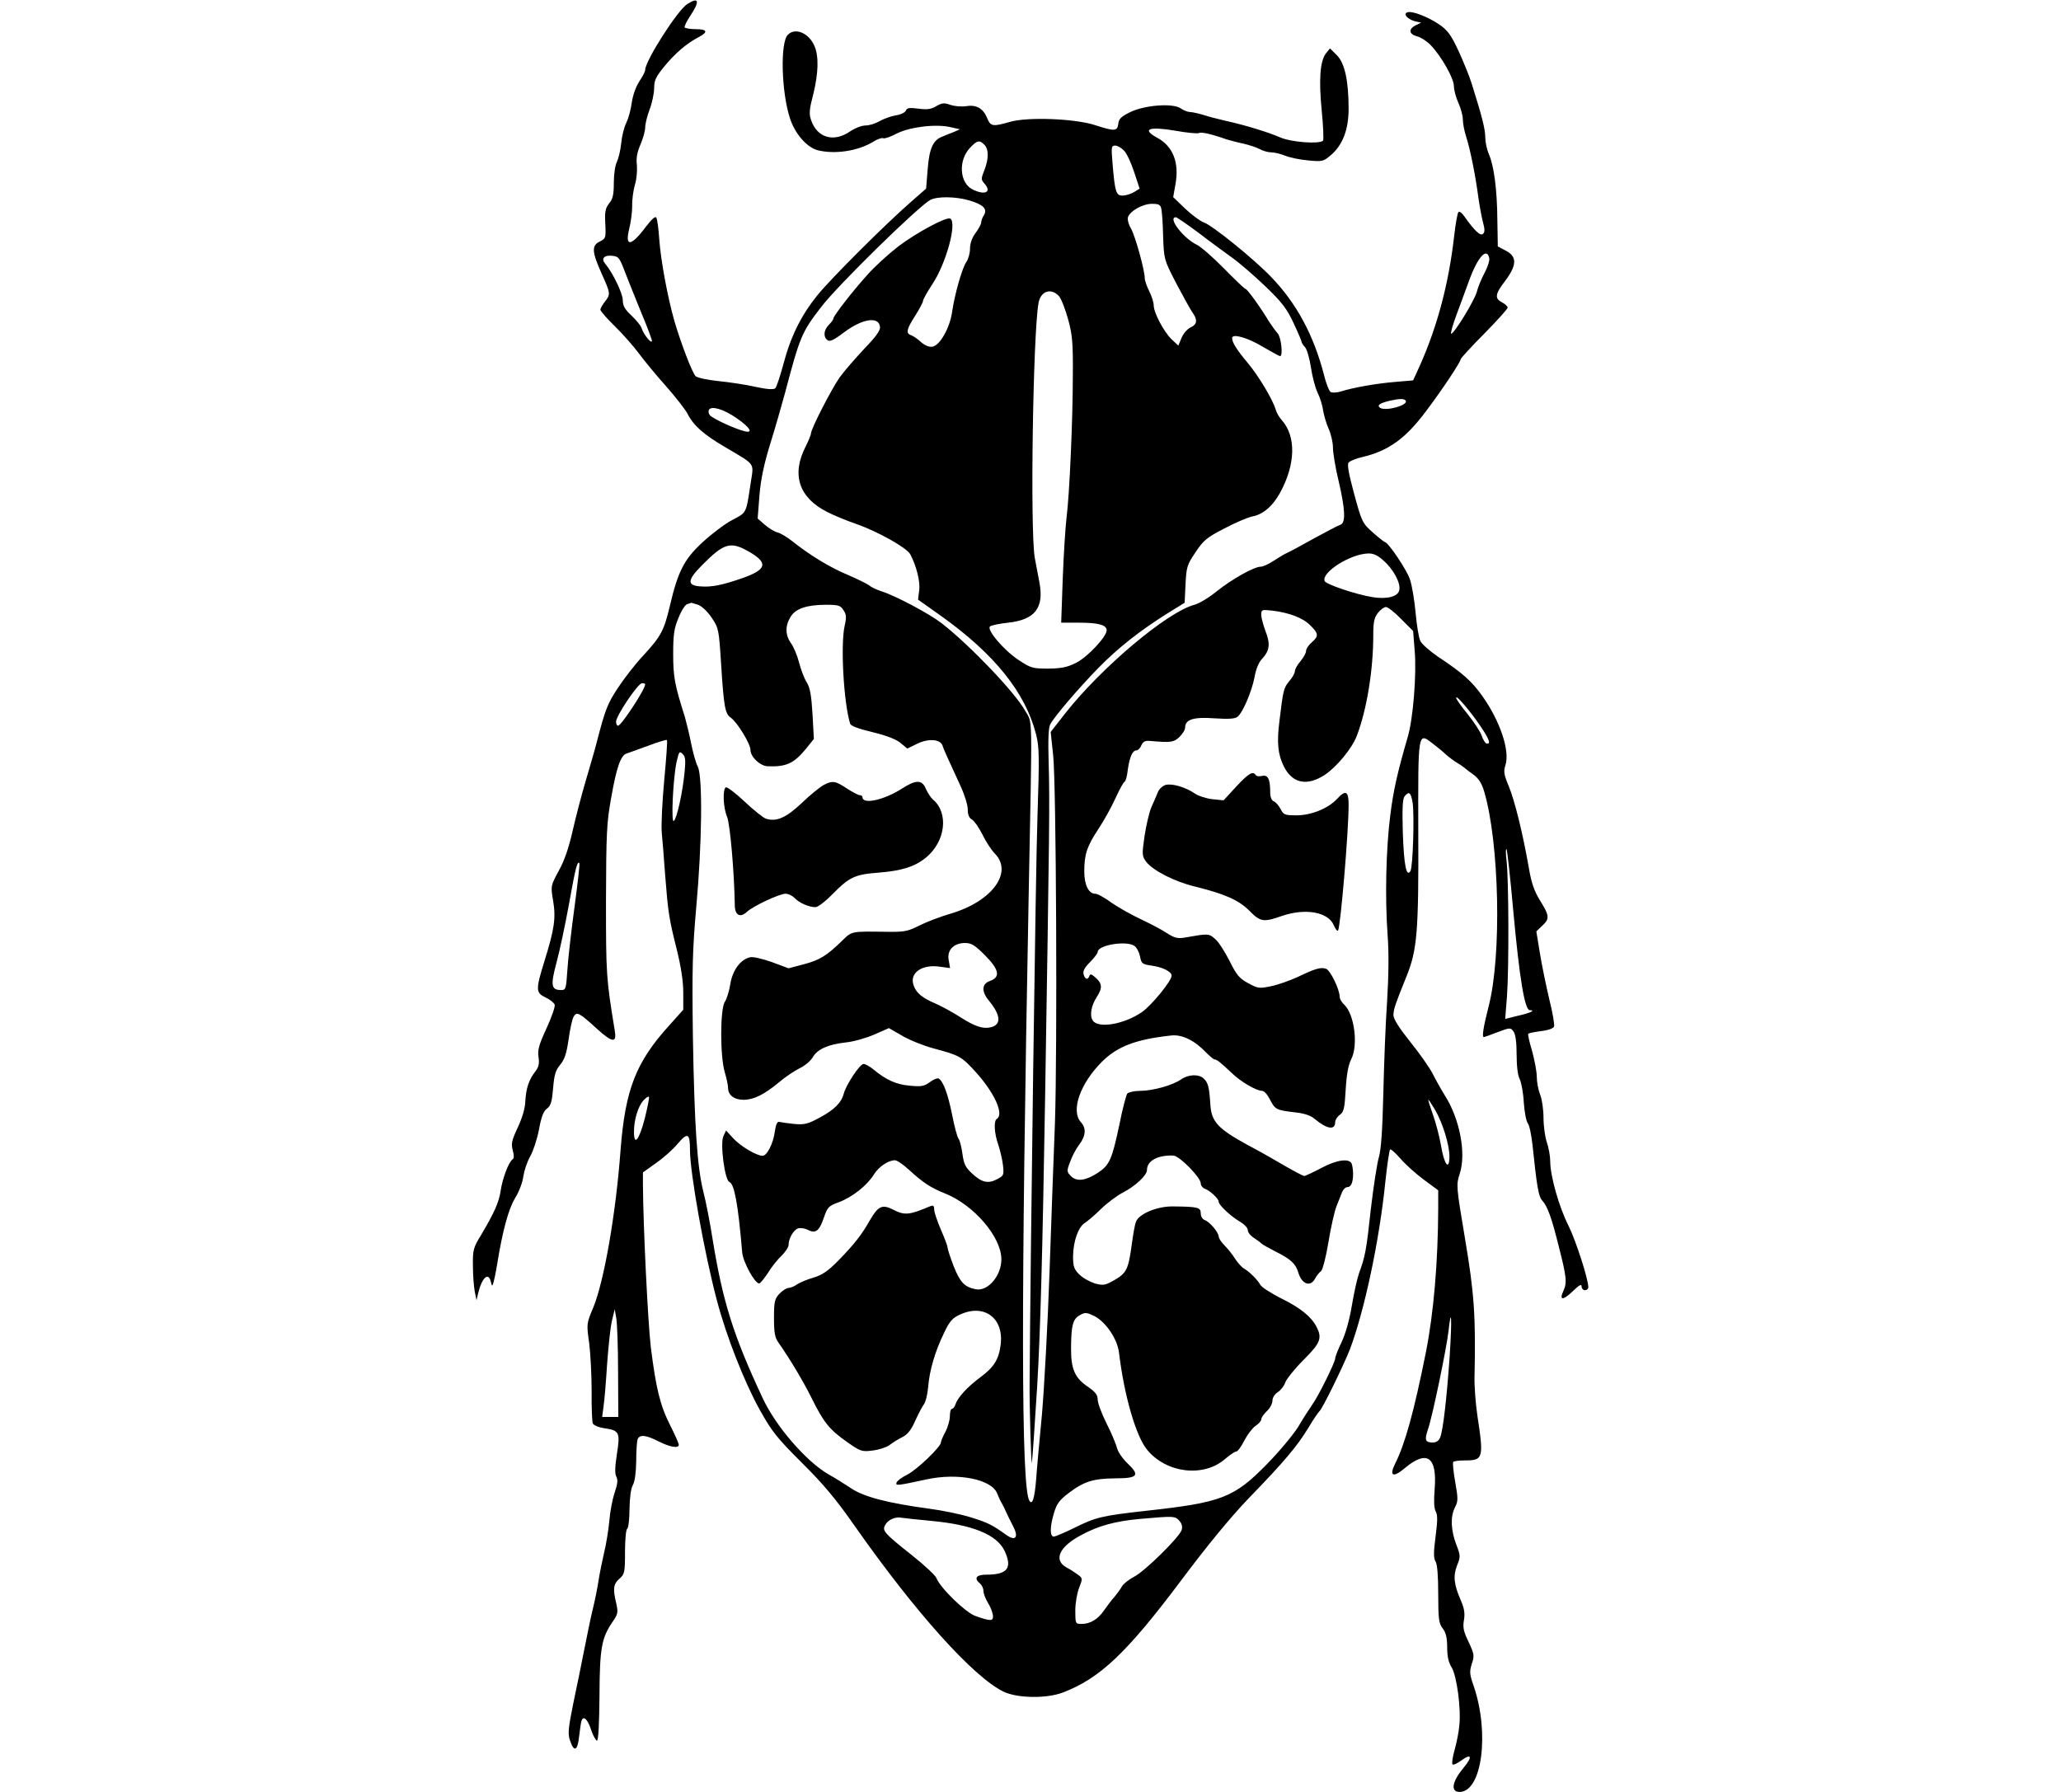 <?xml version="1.0" standalone="no"?>
<!DOCTYPE svg PUBLIC "-//W3C//DTD SVG 20010904//EN"
 "http://www.w3.org/TR/2001/REC-SVG-20010904/DTD/svg10.dtd">
<svg version="1.0" xmlns="http://www.w3.org/2000/svg" style="fill: red; stroke: blue; stroke-width: 2"
 width="920pt" height="800pt" viewBox="0 0 920 800"
 preserveAspectRatio="xMidYMid meet">

<g transform="translate(0,800) scale(0.1,-0.1)"
fill="#000000" stroke="none">
<path d="M3068 7982 c-44 -28 -188 -254 -188 -294 0 -8 -12 -30 -26 -51 -15
-23 -29 -61 -34 -96 -4 -32 -16 -73 -25 -91 -9 -18 -19 -58 -22 -89 -3 -31
-12 -68 -19 -83 -8 -15 -14 -57 -14 -93 0 -53 -4 -73 -21 -93 -17 -22 -20 -38
-17 -92 3 -62 2 -65 -24 -78 -38 -18 -36 -46 7 -142 41 -91 41 -94 15 -127
-11 -14 -20 -30 -20 -36 0 -5 29 -39 65 -74 36 -35 84 -90 107 -121 23 -31 77
-97 121 -146 43 -49 87 -105 97 -125 26 -51 72 -92 170 -149 135 -80 125 -66
111 -158 -21 -139 -17 -131 -83 -166 -33 -17 -93 -63 -133 -100 -82 -76 -109
-130 -145 -284 -26 -109 -39 -134 -117 -219 -36 -38 -87 -104 -114 -145 -47
-71 -57 -97 -93 -235 -8 -33 -31 -112 -50 -176 -19 -64 -46 -167 -60 -229 -17
-75 -37 -134 -62 -178 -36 -67 -36 -67 -25 -133 13 -78 6 -126 -39 -271 -39
-126 -39 -140 5 -161 20 -9 38 -24 41 -32 3 -8 -13 -55 -36 -105 -35 -75 -41
-99 -36 -130 4 -29 1 -43 -14 -63 -29 -37 -42 -76 -45 -133 -1 -33 -14 -75
-34 -118 -27 -58 -30 -72 -22 -102 6 -22 6 -36 -1 -40 -17 -11 -45 -85 -53
-139 -7 -52 -30 -102 -89 -201 -33 -54 -36 -65 -35 -134 0 -41 4 -93 8 -115
l8 -40 7 30 c17 71 46 98 57 53 5 -22 6 -22 12 -3 3 11 11 47 16 80 25 154 51
247 80 296 18 28 34 71 37 97 4 26 17 66 31 90 13 23 31 77 39 120 10 55 20
82 36 93 17 13 22 31 27 91 5 60 11 80 32 105 19 23 28 50 37 112 6 45 16 90
22 101 14 26 25 20 108 -56 67 -60 86 -61 76 -4 -38 233 -39 247 -39 580 1
300 3 348 23 457 24 138 43 191 69 199 10 3 53 19 97 35 43 16 81 28 83 25 3
-3 -3 -83 -12 -179 -9 -97 -14 -201 -11 -234 3 -32 10 -116 15 -188 13 -167
17 -195 52 -334 19 -77 29 -142 29 -192 l0 -77 -61 -68 c-151 -166 -198 -288
-219 -559 -21 -286 -74 -587 -122 -703 -30 -71 -30 -73 -18 -158 6 -48 11
-144 11 -215 -1 -70 2 -135 5 -143 3 -9 25 -18 50 -22 69 -10 73 -18 58 -114
-9 -58 -10 -88 -3 -102 8 -14 6 -33 -7 -71 -10 -29 -21 -86 -24 -127 -4 -41
-14 -104 -23 -140 -8 -36 -20 -92 -25 -125 -5 -33 -16 -89 -25 -125 -9 -36
-25 -114 -37 -175 -12 -60 -34 -171 -50 -245 -23 -113 -26 -141 -16 -169 18
-55 34 -49 41 16 4 32 8 64 11 71 8 25 28 6 43 -42 9 -26 21 -47 26 -47 6 1
10 75 11 199 1 214 9 260 59 332 23 34 25 41 16 81 -16 67 -13 87 14 111 23
20 25 28 25 119 0 54 4 101 10 104 5 3 10 43 10 88 1 52 6 91 15 107 9 16 14
55 15 107 0 45 3 88 6 97 9 23 37 20 94 -9 51 -26 90 -32 90 -15 0 6 -17 45
-39 88 -45 89 -63 166 -86 349 -13 113 -34 540 -35 724 l0 55 59 42 c33 23 77
62 97 87 44 51 54 46 54 -29 0 -102 64 -460 120 -671 42 -160 122 -364 192
-490 54 -97 77 -125 187 -235 96 -95 153 -163 238 -285 269 -383 526 -670 662
-737 62 -30 192 -32 266 -4 166 64 284 176 528 501 115 154 223 285 301 366
161 166 215 231 266 314 23 39 46 72 50 75 12 8 110 209 137 279 64 172 130
479 157 745 8 76 18 141 21 144 3 4 24 -15 46 -40 22 -26 69 -68 104 -94 l65
-48 0 -80 c-1 -241 -20 -466 -55 -643 -53 -265 -93 -409 -137 -497 -28 -55
-10 -65 42 -21 100 84 146 52 134 -94 -4 -51 -3 -85 5 -99 9 -16 8 -44 -1
-113 -9 -70 -9 -95 0 -110 8 -12 12 -65 12 -146 0 -112 3 -131 20 -153 14 -18
20 -41 20 -84 0 -41 6 -68 20 -90 23 -38 43 -186 34 -261 -2 -27 -12 -76 -21
-108 -9 -31 -13 -60 -9 -64 3 -4 20 4 37 16 49 36 54 19 10 -34 -50 -60 -56
-105 -16 -105 101 0 135 264 63 474 -18 51 -19 63 -8 98 12 36 11 43 -14 97
-23 47 -27 66 -21 99 5 31 1 52 -14 87 -31 71 -35 109 -17 156 16 39 16 44 -4
95 -24 65 -26 124 -5 165 14 26 14 39 1 112 -8 45 -12 85 -9 90 2 4 25 7 51 7
83 0 86 9 57 199 -8 54 -14 132 -13 173 6 270 -1 373 -42 616 -40 238 -40 242
-24 292 30 91 0 247 -68 352 -16 26 -40 69 -53 95 -14 27 -58 90 -100 142 -51
64 -75 102 -75 120 1 27 9 50 58 171 48 118 55 199 53 646 -1 453 -2 446 65
394 21 -16 48 -38 59 -49 11 -10 34 -27 50 -37 17 -10 32 -21 35 -24 3 -3 20
-16 37 -28 23 -17 37 -38 48 -75 68 -229 79 -734 20 -960 -23 -91 -31 -137
-21 -137 2 0 30 10 61 22 56 21 58 21 71 3 9 -12 14 -47 14 -102 0 -51 5 -95
14 -111 7 -15 16 -62 18 -104 3 -43 11 -84 18 -93 7 -8 16 -52 21 -97 19 -184
27 -229 42 -246 25 -27 43 -77 76 -210 34 -133 37 -159 19 -197 -19 -41 0 -41
42 0 29 28 40 34 40 22 0 -9 7 -17 15 -17 8 0 15 6 15 13 0 37 -55 207 -88
274 -43 85 -82 223 -82 289 0 23 -7 61 -15 84 -8 23 -15 73 -15 110 0 37 -7
84 -15 103 -8 20 -15 56 -15 79 0 24 -10 76 -21 116 -12 40 -20 75 -17 77 3 3
29 8 58 12 30 3 54 12 57 20 3 7 -6 62 -21 121 -14 59 -33 151 -42 206 l-16
98 26 25 c34 31 33 44 -9 112 -26 42 -39 79 -50 144 -28 160 -64 304 -90 367
-22 52 -24 67 -15 94 21 64 -24 198 -104 310 -47 66 -89 103 -198 175 -36 25
-72 56 -78 70 -7 14 -16 71 -21 126 -5 55 -16 121 -25 148 -14 43 -97 166
-112 167 -4 1 -28 20 -54 43 -46 41 -49 46 -83 171 -25 93 -32 132 -25 141 6
7 34 19 63 25 116 28 191 82 283 205 73 97 154 219 154 231 0 4 47 56 105 114
58 59 105 111 105 117 0 5 -11 16 -25 23 -34 18 -32 37 16 99 51 69 51 107 -1
133 l-34 18 -2 117 c-1 137 -15 243 -38 295 -9 21 -16 54 -16 75 0 36 -14 92
-60 238 -10 33 -37 99 -59 147 -33 71 -48 92 -85 118 -53 36 -124 63 -144 55
-20 -7 1 -31 35 -40 l27 -6 -25 -12 c-33 -17 -30 -39 6 -49 17 -4 45 -22 62
-40 47 -49 103 -148 103 -182 0 -17 9 -51 20 -75 11 -24 20 -58 20 -75 0 -18
7 -52 15 -77 17 -51 42 -176 54 -269 5 -36 14 -85 20 -109 9 -33 10 -46 1 -55
-12 -11 -39 15 -84 79 -10 15 -22 23 -26 18 -4 -4 -13 -53 -19 -108 -24 -210
-74 -399 -152 -575 l-31 -68 -81 -7 c-84 -7 -187 -25 -243 -43 -17 -5 -37 -6
-44 -2 -7 4 -21 39 -30 77 -46 177 -122 319 -237 438 -77 80 -261 229 -299
242 -17 6 -54 34 -84 62 l-53 51 10 57 c18 97 -11 170 -81 208 -72 39 -38 52
84 31 50 -9 96 -13 102 -10 10 6 55 -4 123 -28 17 -5 50 -14 75 -19 25 -6 57
-16 72 -24 14 -8 38 -15 52 -15 15 0 43 -7 63 -15 19 -8 66 -18 102 -21 63 -6
68 -5 100 22 54 45 81 115 81 208 0 125 -17 205 -53 240 l-30 30 -18 -22 c-26
-33 -33 -115 -19 -256 7 -70 9 -130 6 -134 -17 -16 -143 -7 -192 15 -53 23
-157 55 -244 74 -30 7 -74 18 -98 26 -23 7 -51 13 -60 13 -10 0 -28 7 -41 16
-35 25 -163 15 -227 -17 -39 -19 -50 -30 -52 -51 -4 -34 -16 -35 -102 -7 -91
30 -303 38 -382 15 -77 -22 -86 -21 -102 18 -18 43 -48 60 -95 52 -20 -3 -51
0 -69 6 -27 10 -37 9 -63 -6 -23 -14 -41 -16 -79 -11 -40 5 -51 4 -56 -8 -3
-9 -24 -19 -46 -22 -23 -4 -55 -16 -72 -26 -17 -10 -45 -19 -62 -19 -18 0 -48
-12 -70 -27 -73 -50 -148 -28 -174 53 -9 26 -7 48 10 112 23 94 26 169 6 216
-24 58 -86 85 -119 51 -35 -34 -29 -256 9 -372 22 -69 74 -129 122 -143 75
-20 182 -5 251 38 19 12 39 18 44 15 5 -3 32 6 60 21 60 30 177 44 242 28 l40
-9 -27 -12 c-16 -6 -39 -15 -52 -21 -41 -15 -58 -53 -65 -146 l-7 -86 -64 -56
c-114 -99 -361 -345 -423 -422 -72 -90 -118 -183 -151 -309 -14 -52 -30 -99
-35 -104 -7 -7 -37 -5 -88 6 -43 10 -118 21 -167 26 -50 5 -94 15 -101 22 -16
17 -65 146 -94 244 -31 108 -61 271 -68 365 -3 47 -9 91 -13 98 -4 9 -19 -4
-46 -39 -67 -90 -96 -93 -75 -9 7 28 13 73 13 100 -1 28 5 70 12 95 8 24 11
64 9 88 -4 32 1 57 16 92 11 26 21 60 21 76 0 16 9 52 20 81 11 29 20 72 20
95 0 34 8 51 45 96 48 59 101 104 153 131 44 23 40 36 -12 36 -25 0 -47 4 -50
8 -2 4 9 27 25 51 44 66 39 87 -13 53z m1326 -628 c20 -20 20 -63 0 -114 -15
-38 -15 -42 0 -59 35 -39 3 -55 -54 -26 -57 30 -63 129 -10 185 32 34 42 36
64 14z m624 -27 c12 -12 32 -56 45 -96 l24 -73 -22 -14 c-13 -8 -35 -16 -51
-17 -32 -2 -37 13 -48 146 -6 71 -5 77 12 77 10 0 28 -10 40 -23z m-691 -222
c62 -18 82 -38 65 -66 -7 -10 -12 -25 -12 -32 0 -7 -11 -28 -25 -47 -16 -21
-25 -47 -25 -70 0 -19 -7 -46 -16 -59 -19 -27 -52 -142 -64 -224 -10 -71 -55
-151 -89 -155 -14 -2 -33 6 -50 21 -14 13 -34 27 -43 30 -26 9 -22 26 17 87
19 30 35 60 35 66 0 7 19 40 41 74 62 92 112 275 81 294 -16 10 -150 -62 -232
-124 -44 -34 -108 -92 -140 -129 -66 -73 -150 -182 -150 -193 0 -5 -9 -17 -20
-28 -23 -23 -26 -53 -7 -68 10 -9 28 -1 73 33 82 62 156 74 162 27 3 -16 -16
-43 -70 -99 -40 -43 -90 -100 -110 -128 -36 -51 -128 -230 -128 -250 0 -7 -11
-33 -24 -59 -64 -125 -30 -228 97 -292 27 -14 85 -38 131 -54 97 -34 222 -105
239 -134 27 -51 46 -123 40 -162 l-5 -41 103 -73 c238 -170 376 -341 424 -529
14 -56 15 -96 6 -370 -8 -225 -31 -1938 -35 -2526 -1 -105 7 -368 10 -355 2 8
13 164 24 345 14 233 24 608 35 1275 20 1234 21 1328 16 1505 -3 101 -1 157 7
171 19 36 129 164 215 252 87 89 186 167 309 244 l76 47 4 83 c4 78 7 87 45
143 35 53 51 66 129 106 49 26 104 49 123 53 49 9 92 46 125 106 70 128 72
253 7 325 -10 11 -22 31 -26 45 -13 45 -75 149 -124 208 -51 61 -71 93 -71
113 0 21 70 2 140 -41 38 -22 71 -40 74 -40 14 0 5 85 -11 102 -10 11 -26 34
-38 52 -39 65 -98 146 -105 146 -4 0 -47 41 -96 91 -49 50 -103 97 -121 106
-60 28 -133 123 -94 123 4 0 48 -30 98 -67 49 -38 118 -88 151 -112 34 -24
102 -83 151 -130 73 -70 96 -100 125 -163 20 -42 36 -80 36 -84 0 -4 7 -15 16
-25 8 -9 20 -50 26 -91 6 -40 19 -89 29 -110 10 -20 22 -56 25 -80 4 -23 15
-61 25 -83 10 -22 19 -59 19 -83 0 -23 11 -90 25 -148 30 -128 33 -189 8 -197
-10 -3 -63 -31 -118 -61 -55 -31 -109 -60 -121 -65 -11 -5 -38 -21 -59 -35
-21 -14 -47 -26 -57 -26 -30 0 -128 -55 -197 -110 -33 -27 -77 -54 -99 -60
-122 -32 -417 -281 -578 -486 l-64 -82 11 -103 c14 -128 19 -1317 8 -1644 -5
-126 -16 -423 -24 -660 -8 -236 -24 -524 -34 -640 -11 -115 -23 -246 -26 -291
-7 -85 -17 -115 -30 -94 -37 59 -38 884 -3 2715 16 829 18 751 -16 812 -45 81
-245 291 -372 390 -57 44 -206 123 -269 143 -22 7 -47 19 -56 27 -9 7 -52 28
-96 47 -77 32 -168 87 -248 151 -22 17 -51 35 -65 38 -14 4 -39 19 -57 35
l-31 27 8 103 c6 72 20 139 48 230 22 70 51 172 66 227 67 254 75 272 162 385
77 100 430 445 486 477 31 17 114 16 175 -2z m857 -37 c3 -13 7 -69 8 -125 4
-101 4 -102 57 -205 30 -57 62 -115 72 -130 26 -36 24 -56 -7 -70 -14 -7 -32
-27 -40 -47 l-14 -34 -30 28 c-35 34 -80 119 -80 152 0 13 -9 41 -20 63 -11
22 -20 48 -20 58 0 35 -42 187 -61 221 -11 18 -17 41 -14 51 9 28 66 60 107
60 31 0 38 -4 42 -22z m1464 -222 c2 -9 -7 -38 -21 -64 -14 -26 -30 -65 -35
-86 -11 -39 -101 -186 -114 -186 -4 0 6 37 23 83 17 45 42 114 56 152 39 108
81 154 91 101z m-3856 -66 c16 -41 49 -123 73 -182 25 -59 45 -113 45 -120 -1
-16 -38 30 -46 57 -3 11 -24 36 -45 56 -30 28 -39 44 -39 69 0 30 -45 123 -78
162 -20 23 -6 40 31 36 29 -3 33 -9 59 -78z m1935 -102 c11 -13 29 -60 41
-104 19 -68 22 -108 21 -245 0 -204 -15 -539 -28 -639 -5 -41 -13 -164 -17
-272 l-7 -198 82 0 c84 0 121 -10 121 -34 0 -28 -83 -117 -134 -144 -42 -21
-65 -26 -126 -27 -71 0 -78 2 -134 39 -66 44 -142 134 -127 149 5 5 42 13 81
17 120 13 161 66 140 179 -6 31 -15 81 -21 111 -21 121 -8 1002 17 1138 10 53
56 68 91 30z m1548 -467 c12 -20 -88 -48 -114 -32 -16 11 -3 21 43 32 45 10
64 10 71 0z m-2988 -77 c61 -42 78 -70 36 -59 -42 10 -141 56 -154 71 -6 7 -8
18 -4 25 12 18 65 2 122 -37z m60 -599 c83 -49 75 -78 -33 -116 -89 -31 -138
-41 -186 -37 -62 4 -61 27 5 94 100 101 128 109 214 59z m2828 -37 c45 -39 79
-102 71 -134 -7 -28 -55 -40 -119 -30 -74 12 -208 57 -214 72 -15 39 115 121
194 123 23 1 43 -8 68 -31z m-3059 -198 c17 -6 43 -31 61 -58 31 -46 32 -51
42 -207 12 -192 18 -222 43 -239 29 -20 88 -117 88 -144 0 -31 43 -72 77 -73
82 -3 116 12 169 76 l37 46 -6 110 c-5 84 -11 119 -26 143 -11 17 -26 57 -34
88 -8 31 -24 70 -36 86 -26 37 -27 77 -2 118 22 37 73 54 159 54 54 0 64 -3
77 -24 13 -19 14 -32 6 -67 -20 -83 -5 -348 24 -440 3 -10 38 -23 101 -38 62
-15 105 -32 124 -48 l30 -25 45 22 c50 24 102 20 112 -8 5 -17 19 -47 82 -184
17 -37 31 -83 31 -102 0 -24 6 -38 19 -45 10 -6 31 -36 46 -66 15 -31 40 -70
56 -86 83 -85 -14 -215 -201 -269 -41 -12 -102 -35 -134 -51 -53 -27 -68 -30
-145 -29 -164 2 -157 4 -203 -41 -69 -67 -99 -85 -170 -104 l-68 -18 -75 28
c-43 15 -85 25 -98 21 -42 -10 -77 -58 -87 -119 -5 -32 -16 -67 -24 -79 -22
-31 -22 -244 -1 -314 8 -27 15 -59 15 -71 0 -32 27 -53 69 -53 45 0 92 23 157
77 27 23 68 51 92 63 24 11 51 34 60 50 21 36 68 57 147 66 33 3 90 19 127 35
l66 29 59 -34 c32 -19 94 -44 138 -56 120 -32 127 -36 194 -110 82 -92 123
-185 91 -205 -15 -9 -12 -64 6 -115 8 -24 18 -66 21 -91 5 -45 4 -48 -27 -64
-40 -21 -69 -14 -113 28 -28 26 -35 42 -41 87 -4 30 -12 60 -17 66 -6 7 -19
56 -29 108 -19 93 -39 148 -60 161 -5 3 -23 -4 -39 -16 -26 -19 -39 -21 -90
-16 -60 5 -105 25 -164 74 -16 13 -35 23 -42 23 -17 0 -78 -93 -88 -131 -11
-42 -42 -73 -107 -108 -53 -29 -69 -33 -114 -29 -28 3 -58 7 -66 9 -10 3 -16
-8 -21 -41 -7 -55 -35 -110 -55 -110 -27 0 -99 43 -131 78 l-32 35 -12 -26
c-15 -33 6 -196 27 -204 22 -8 39 -100 57 -314 4 -44 56 -139 76 -139 4 0 22
21 39 47 16 27 44 61 61 77 17 17 31 38 31 47 0 30 22 68 43 75 11 3 30 0 44
-7 34 -18 51 -4 71 56 16 46 21 51 67 68 59 22 125 74 155 122 22 36 65 65 95
65 9 0 37 -19 63 -43 61 -56 95 -79 160 -105 130 -52 252 -195 252 -294 0 -74
-60 -144 -114 -134 -51 10 -70 31 -99 103 -15 39 -27 76 -27 83 0 6 -13 42
-30 80 -16 38 -30 78 -30 90 0 17 -4 20 -17 15 -95 -40 -115 -42 -167 -15 -48
24 -66 16 -103 -48 -37 -65 -68 -105 -139 -178 -48 -49 -73 -66 -113 -78 -28
-8 -61 -22 -73 -30 -12 -9 -30 -16 -38 -16 -9 0 -27 -12 -41 -26 -21 -23 -24
-35 -24 -108 0 -66 4 -88 20 -110 56 -81 109 -170 147 -246 55 -111 80 -142
158 -197 61 -43 67 -45 114 -39 28 3 62 14 76 24 14 11 40 27 58 36 24 12 40
33 58 74 14 31 31 63 38 72 7 8 16 42 19 76 6 76 31 161 71 243 25 53 38 67
71 82 108 50 196 -15 182 -133 -8 -67 -30 -102 -91 -147 -58 -43 -101 -90
-111 -121 -3 -11 -11 -20 -16 -20 -5 0 -9 -15 -9 -33 0 -18 -9 -49 -20 -70
-11 -20 -20 -41 -20 -47 0 -19 -105 -120 -149 -143 -25 -12 -47 -29 -49 -36
-5 -15 3 -14 133 14 140 31 291 1 316 -62 6 -15 15 -35 20 -43 5 -8 14 -26 20
-40 6 -14 20 -42 31 -63 26 -49 12 -69 -28 -41 -66 47 -84 56 -158 79 -43 14
-130 32 -192 40 -178 24 -288 52 -344 90 -27 18 -73 47 -102 63 -99 57 -236
215 -294 341 -131 280 -178 430 -224 714 -11 71 -29 163 -40 205 -28 112 -40
292 -47 692 -4 307 -2 385 15 580 26 286 29 582 7 627 -9 17 -22 64 -30 105
-8 40 -21 93 -28 118 -45 141 -52 178 -52 280 0 87 4 115 24 162 12 31 30 59
39 61 10 3 17 5 18 6 1 0 14 -4 30 -9z m3139 -64 l53 -53 7 -89 c9 -103 -7
-304 -31 -384 -46 -159 -64 -237 -78 -350 -19 -148 -24 -368 -12 -533 6 -76 5
-180 -2 -295 -7 -97 -14 -284 -17 -414 -4 -166 -10 -251 -20 -285 -8 -26 -24
-131 -36 -233 -20 -185 -25 -209 -53 -286 -8 -23 -22 -86 -31 -140 -10 -61
-27 -124 -45 -163 -17 -35 -30 -69 -30 -76 0 -17 -77 -173 -105 -210 -11 -16
-39 -59 -60 -95 -22 -35 -84 -110 -140 -167 -147 -150 -202 -171 -540 -208
-197 -22 -225 -29 -319 -76 -43 -21 -85 -39 -92 -39 -18 0 -18 43 1 106 12 40
24 57 65 88 68 52 110 65 208 66 102 0 112 13 54 68 -22 21 -42 51 -46 68 -4
16 -24 65 -46 108 -22 44 -40 92 -40 107 0 21 -10 34 -41 56 -62 41 -79 81
-78 178 1 101 8 126 40 144 23 13 30 12 65 -5 51 -27 101 -101 109 -162 23
-193 76 -375 126 -435 86 -104 251 -124 347 -41 22 19 45 34 51 34 6 0 22 22
35 48 14 27 36 56 50 66 14 9 26 22 26 29 0 8 11 24 25 37 14 13 25 34 25 47
0 13 10 29 24 38 14 9 29 29 34 45 6 15 42 60 81 99 76 76 84 97 57 149 -24
45 -71 83 -158 126 -45 23 -86 49 -92 60 -14 24 -48 58 -72 72 -11 6 -29 26
-41 45 -12 19 -33 45 -47 59 -14 14 -26 32 -26 40 -1 19 -40 65 -62 73 -11 4
-18 17 -18 30 0 27 -13 30 -125 31 -69 1 -151 -33 -164 -68 -5 -11 -13 -57
-19 -102 -15 -110 -23 -127 -76 -158 -42 -24 -50 -26 -88 -16 -22 7 -54 24
-70 40 -24 24 -28 36 -28 82 1 67 23 129 52 148 13 8 46 36 73 63 28 27 71 59
96 72 58 30 109 78 109 102 0 41 49 67 118 64 27 -1 122 -98 122 -124 0 -10 8
-20 18 -24 23 -8 62 -44 62 -58 0 -15 56 -67 98 -91 17 -10 32 -26 32 -36 0
-10 12 -25 28 -35 15 -10 29 -20 32 -24 3 -4 32 -20 65 -37 66 -33 89 -54 100
-92 16 -54 55 -68 76 -27 7 12 18 27 26 32 7 6 22 62 33 130 11 66 27 138 36
160 9 22 20 50 25 63 5 12 15 22 23 22 17 0 26 21 26 60 0 16 -3 35 -6 44 -10
26 -66 19 -137 -19 -36 -19 -70 -35 -75 -35 -5 0 -43 20 -83 43 -41 24 -117
68 -171 96 -131 72 -160 103 -165 178 -5 79 -10 99 -29 117 -21 22 -70 20
-102 -3 -37 -26 -126 -51 -183 -51 -25 0 -51 -6 -57 -12 -5 -7 -22 -71 -36
-142 -32 -151 -43 -177 -94 -211 -55 -36 -95 -42 -121 -16 -19 19 -20 23 -5
62 8 24 26 58 40 77 31 40 34 75 9 102 -46 51 -4 172 94 270 68 68 151 100
308 117 49 6 106 -22 157 -76 17 -17 34 -31 38 -31 10 0 26 -13 77 -61 39 -38
109 -79 135 -79 9 0 24 -17 35 -39 23 -45 29 -47 111 -57 41 -4 71 -14 88 -29
55 -46 92 -52 92 -15 0 10 9 25 21 33 18 13 21 29 26 114 4 68 12 109 24 133
33 62 15 203 -31 245 -11 10 -20 26 -20 35 0 33 -42 119 -61 125 -24 8 -48 1
-127 -37 -35 -16 -89 -35 -119 -41 -52 -11 -58 -10 -102 14 -39 21 -52 37 -83
100 -21 41 -49 85 -64 97 -28 25 -30 25 -137 6 -31 -5 -45 -1 -78 20 -22 15
-74 42 -114 61 -41 19 -100 52 -132 74 -31 23 -64 41 -74 41 -30 0 -49 40 -49
100 0 76 12 112 63 189 24 36 59 99 77 139 18 39 36 72 40 72 4 0 11 23 14 52
8 58 21 88 39 88 7 0 17 10 22 23 8 17 17 21 40 19 92 -8 104 -6 129 17 14 14
26 32 26 42 0 37 37 49 132 42 63 -4 92 -2 102 7 24 19 64 114 76 177 6 35 19
67 34 82 34 37 37 67 15 123 -10 27 -19 60 -19 73 0 23 2 24 48 19 76 -9 137
-32 170 -65 39 -38 39 -49 7 -77 -14 -12 -25 -29 -25 -38 0 -9 -11 -29 -25
-46 -14 -16 -25 -36 -25 -45 0 -8 -11 -28 -25 -44 -25 -31 -27 -37 -44 -179
-12 -95 -7 -148 20 -202 38 -76 104 -89 183 -37 54 36 122 119 143 175 44 116
73 292 73 448 0 59 4 78 21 100 11 14 27 26 36 26 8 0 39 -24 68 -54z m-3375
-291 c0 -23 -107 -185 -121 -185 -5 0 -9 8 -9 18 0 26 98 172 116 172 8 0 14
-2 14 -5z m3730 -189 c38 -56 47 -81 25 -75 -6 2 -15 17 -21 35 -6 17 -34 60
-62 95 -29 35 -52 68 -52 74 0 14 62 -58 110 -129z m-3554 -203 c-9 -91 -34
-206 -48 -218 -13 -13 -4 185 12 263 11 47 13 50 27 36 13 -12 14 -28 9 -81z
m3250 -138 c8 -59 1 -286 -10 -304 -18 -29 -29 26 -34 171 -3 110 -1 152 8
163 20 24 28 18 36 -30z m449 -481 c28 -304 51 -444 74 -444 28 0 1 -13 -54
-25 l-56 -14 8 102 c9 121 8 522 -2 605 -4 31 -4 54 0 51 3 -4 17 -128 30
-275z m-4190 20 c-14 -104 -29 -231 -32 -281 -6 -88 -7 -93 -28 -93 -45 0 -48
21 -21 122 14 51 39 169 56 262 29 163 37 192 46 183 3 -2 -7 -89 -21 -193z
m1831 -218 c64 -64 71 -98 24 -115 -38 -13 -40 -47 -6 -88 53 -64 57 -107 10
-119 -36 -9 -72 3 -139 46 -33 21 -82 48 -110 60 -58 25 -84 46 -96 79 -22 56
35 98 118 85 l44 -6 -6 35 c-9 45 22 77 73 77 28 0 44 -10 88 -54z m668 41
c10 -7 21 -28 25 -47 6 -32 10 -35 52 -41 50 -7 89 -27 89 -45 0 -23 -90 -133
-132 -162 -79 -55 -196 -75 -220 -38 -15 22 -7 67 18 105 27 42 25 62 -12 92
-13 11 -18 11 -21 2 -7 -20 -20 -15 -26 7 -4 15 5 31 29 55 19 19 34 39 34 45
0 31 129 52 164 27z m-2186 -771 c-25 -96 -48 -125 -48 -59 0 54 18 114 43
141 12 13 23 19 24 15 2 -5 -7 -48 -19 -97z m3528 39 c34 -58 64 -156 64 -207
0 -67 -23 -39 -37 45 -7 42 -24 106 -37 142 -13 36 -22 65 -20 65 2 0 15 -20
30 -45z m-3647 -1170 l1 -201 -36 0 -36 0 6 46 c4 25 11 110 16 190 6 80 15
168 22 195 l12 50 7 -40 c4 -22 8 -130 8 -240z m3712 68 c-13 -186 -29 -326
-42 -360 -6 -15 -17 -23 -33 -23 -34 0 -38 11 -22 58 19 53 83 360 92 440 13
119 16 53 5 -115z m-2314 -733 c184 -17 292 -61 327 -133 36 -77 14 -107 -80
-107 -47 0 -58 -16 -29 -40 8 -7 15 -21 15 -33 0 -11 9 -34 19 -51 11 -17 21
-42 23 -56 4 -29 -9 -29 -79 -4 -44 16 -157 126 -173 169 -5 12 -53 57 -107
100 -125 99 -136 111 -122 136 12 24 46 39 74 33 11 -2 71 -8 132 -14z m1107
1 c12 -13 15 -27 11 -41 -10 -33 -165 -185 -212 -209 -23 -12 -47 -31 -54 -42
-6 -12 -22 -33 -34 -48 -13 -14 -34 -42 -47 -61 -27 -39 -61 -60 -100 -60 -27
0 -28 1 -28 60 0 33 8 78 17 101 16 41 16 43 -4 58 -12 9 -35 24 -52 33 -60
33 -33 93 66 145 78 42 152 62 264 72 148 13 154 13 173 -8z"/>
<path d="M3676 4495 c-16 -9 -60 -44 -97 -80 -70 -66 -113 -85 -160 -70 -12 4
-56 39 -96 77 -40 38 -78 66 -83 63 -15 -9 -12 -91 6 -133 13 -32 32 -251 34
-393 0 -45 24 -58 54 -30 28 26 145 81 173 81 12 0 30 -9 40 -19 20 -22 64
-41 93 -41 11 0 45 26 77 59 74 75 99 87 203 95 105 8 164 27 213 67 88 72
103 200 31 260 -9 8 -23 29 -31 47 -17 42 -44 42 -109 0 -79 -50 -174 -71
-174 -37 0 5 -6 9 -12 9 -7 0 -33 14 -58 30 -51 34 -64 36 -104 15z"/>
<path d="M5518 4488 l-56 -61 -50 5 c-27 3 -62 14 -78 25 -40 28 -100 46 -130
39 -14 -4 -30 -18 -36 -34 -6 -15 -19 -45 -29 -67 -9 -22 -23 -80 -30 -128
-12 -83 -11 -89 7 -114 30 -39 126 -89 218 -111 133 -33 195 -60 243 -108 49
-50 63 -52 143 -24 106 37 209 19 234 -41 7 -17 16 -28 19 -23 11 20 47 438
47 562 0 60 -13 67 -51 26 -39 -43 -116 -74 -181 -74 -53 0 -59 2 -72 29 -9
16 -22 31 -31 34 -9 4 -15 19 -15 39 0 60 -10 80 -36 74 -12 -3 -26 -2 -29 4
-12 19 -31 8 -87 -52z"/>
</g>
</svg>
